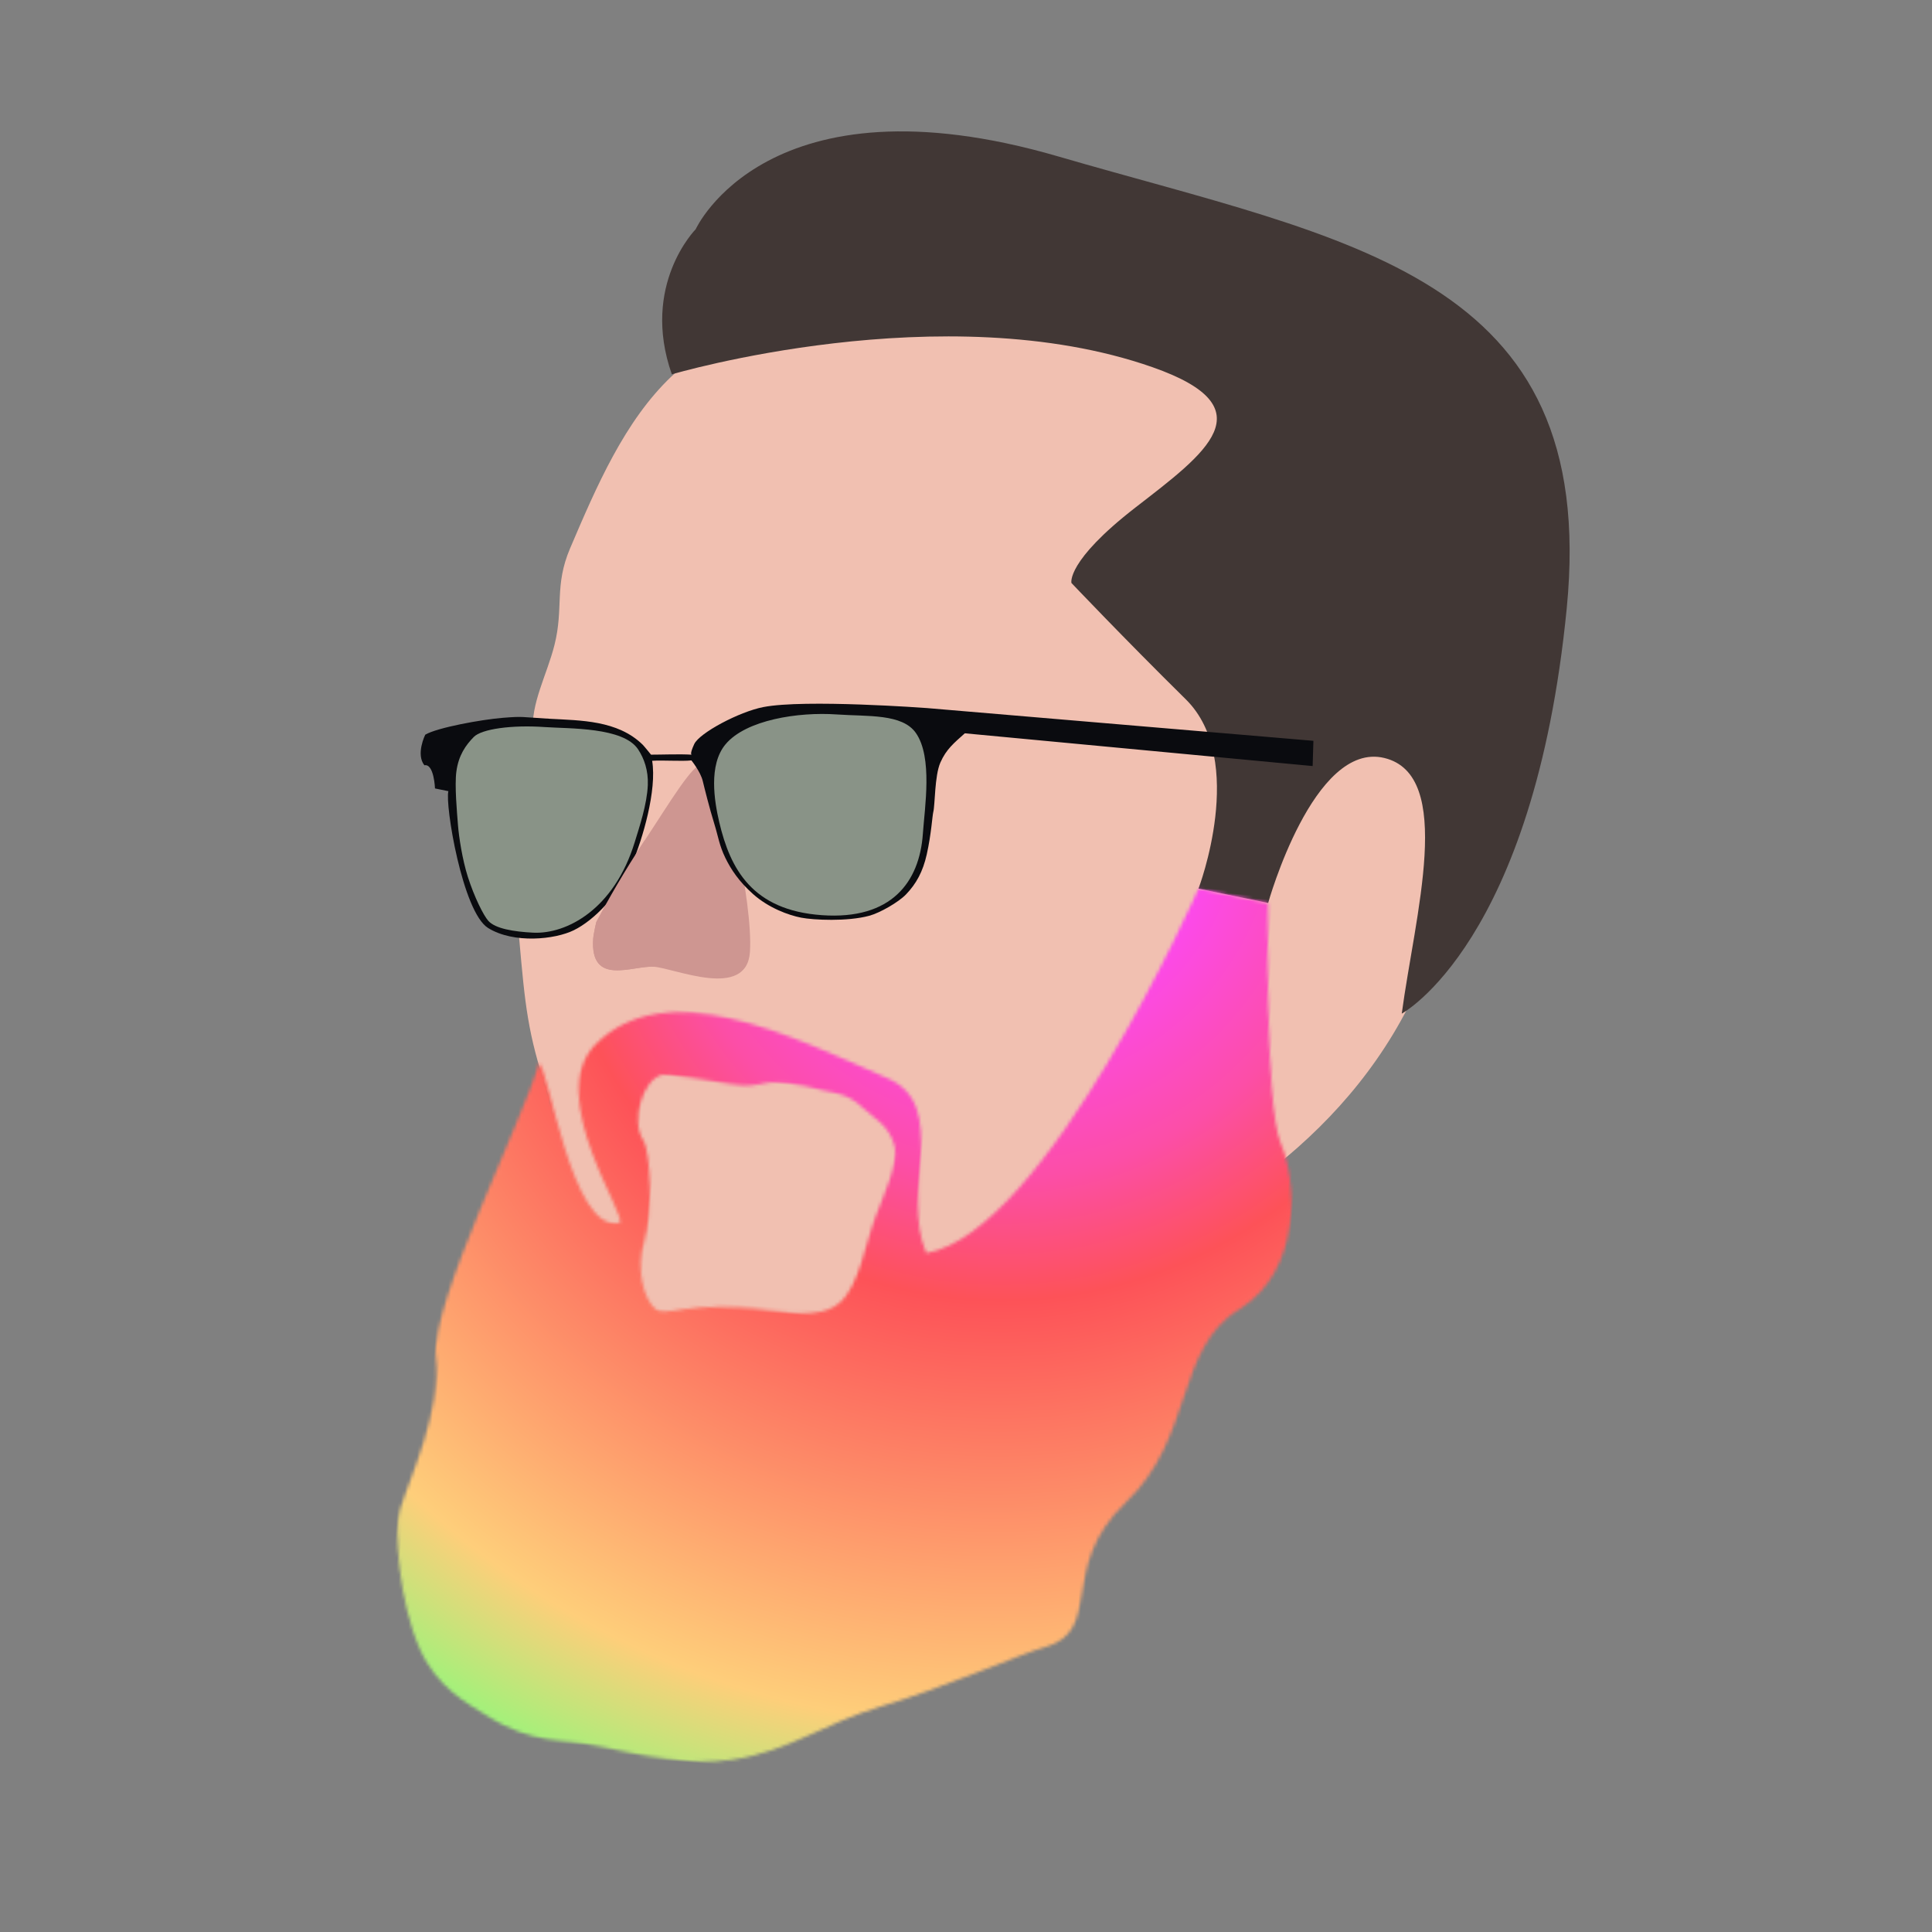 <?xml version="1.0" encoding="UTF-8" standalone="no"?>
<svg
   version="1.1"
   id="Layer_1"
   x="0px"
   y="0px"
   viewBox="0 0 600 600"
   xml:space="preserve"
   width="600"
   height="600"
   xmlns="http://www.w3.org/2000/svg"
   xmlns:svg="http://www.w3.org/2000/svg">
   
   <rect x="0" y="0" width="600" height="600" fill="#808080" stroke="none"/>
   
   <style
   type="text/css"
   id="style824">
     .hair{
       opacity:1;
       fill:#413735;
       fill-opacity:1;
     }
     .head{
       opacity:1;
       fill:#f1c0b1;
       fill-opacity:1;
     }
     .nose{
       opacity:1;
       fill:#CE9691;
       fill-opacity:1;
     }
     .rims{
       opacity:1;
       fill:#0a0b0f;
       fill-opacity:1;
     }
     .lens{
       opacity:1;
       fill:#899387;
       fill-opacity:1;
     }
     .beard{
       opacity:1;
       fill:#ffffff;
       fill-opacity:1;
     }
   </style>

  <defs>
    <radialGradient id="rg1" cx="0.474" cy="0.472" r="50%">
      <stop offset="5%" style="stop-color:#CB70FE;"/>
      <stop offset="15%" style="stop-color:#FC49F5;"/>
      <stop offset="30%" style="stop-color:#FC4EA7;"/>
      <stop offset="40%" style="stop-color:#FD5258;"/>
      <stop offset="75%" style="stop-color:#FECE7A;"/>
      <stop offset="90%" style="stop-color:#7EFF7A;"/>
      <stop offset="100%" style="stop-color:#7EFFFF;"/>
    </radialGradient>
    
    <mask id="beard-mask">
      <path
    id="beard"
    class="beard"
    d="m 377.322,270.768 c 0,0 -39.709,109.83 -76.426,118.785 -9.403,-17.91 4.312,-46.117 -15.672,-53.283 -31.56,-11.317 -71.059,-27.63 -91.328,-4.186 -15.078,17.44 14.69,53.782 11.18,54.783 -14.733,4.203 -25.215,-47.437 -28.328,-47.674 -3.385,17.247 -28.433,76.529 -25.527,93.096 2.905,16.567 -5.383,37.874 -7.809,48.018 -1.53,6.398 1.613,28.558 9.125,42.809 6.122,11.614 15.855,15.85 22.527,19.408 14.859,7.925 23.874,5.249 35.34,6.924 12.772,1.866 28.231,4.089 41.568,1.215 16.923,-3.647 27.834,-13.393 44.461,-19.588 19.584,-7.296 42.287,-19.372 49.67,-21.986 18.154,-6.43 2.255,-25.056 21.957,-46.549 19.702,-21.493 12.09,-48.807 30.896,-62.24 18.806,-13.433 15.223,-41.193 9.402,-52.387 -5.821,-11.194 -9.143,-74.227 -9.143,-74.227 z m -159.625,69.154 c 3.965,0.043 6.194,0.358 19.184,1.523 10.919,0.98 7.237,-2.855 22.449,-1.072 9.57,1.978 12.809,0.612 19.03,5.744 3.409,2.813 8.494,4.784 10.434,11.167 1.562,5.138 -2.535,15.814 -4.408,22.05 -2.652,8.827 -3.546,21.66 -9.246,27.482 -4.08,4.167 -11.129,4.554 -21.748,3.884 -25.454,-1.605 -31.687,4.67 -35.356,1.918 -3.669,-2.752 -6.827,-11.827 -4.774,-20.492 2.064,-8.714 0.111,-27.952 -2.521,-31.416 -4.357,-5.733 -1.377,-18.804 4.355,-20.639 0.366,-0.117 1.28,-0.165 2.602,-0.15 z"/>
    </mask>
  </defs>

<g transform="scale(1, 1) translate(0, 0)">
<g transform="rotate(4, 300, 200)">
   <path
     id="head"
     class="head"
     d="m 453.513,274.255 c -10.312,54.654 -49.866,89.252 -88.225,110.795 -41.439,23.273 -61.603,62.816 -101.992,62.816 -19.199,0 -28.69,3.387 -44.574,-4.233 -16.711,-8.017 -12.591,-15.66 -24.593,-36.448 -6.004,-10.4 -9.224,-47.418 -14.147,-59.301 -7.364,-17.775 -8.763,-26.442 -12.049,-47.125 -2.934,-18.466 7.33,-19.188 7.33,-39.084 0,-9.295 -6.206,-16.288 -7.496,-24.679 -1.401,-9.115 3.067,-18.252 4.771,-27.825 2.089,-11.734 -1.41,-18.245 2.741,-30.244 6.824,-19.72 14.148,-40.664 27.656,-55.41 31.541,-34.431 73.972,-59.977 101.697,-60.345 43.039,-0.571 128.739,12.321 154.68,57.043 21.137,36.44 3.957,102.333 -5.799,154.04 z"
 />
     
     <path
     id="hair"
     class="hair"
     d="m 203.027,122.826 c -11.677,-27.004 4.245,-45.464 4.245,-45.464 0,0 18.715,-50.379 110.768,-30.402 C 409.833,66.88 488.256,71.523 485.337,175.889 c -2.919,104.366 -42.33,129.18 -42.33,129.18 0,0 -0.046,0.729 0,0 1.93,-30.627 11.385,-75.045 -10.947,-78.822 -22.333,-3.776 -32.842,47.439 -32.842,47.439 l -21.895,-2.919 c 0,0 12.407,-40.87 -8.028,-58.386 -20.435,-17.516 -37.951,-33.572 -37.951,-33.572 0,0 -2.189,-6.568 18.246,-24.814 20.435,-18.246 39.07,-33.691 2.189,-43.79 -66.326,-18.161 -148.751,12.622 -148.751,12.622 z"/>
     
     <path
     id="nose"
     class="nose"
     d="m 239.737,300.106 c 0,14.977 -22.907,6.645 -29.454,6.645 -6.546,-10e-6 -19.366,7.614 -19.396,-7.363 -0.003,-1.536 0.596,-5.225 0.596,-5.225 3.124,-7.09 7.597,-16.424 13.265,-26.413 6.915,-12.187 13.266,-25.03 16.495,-25.03 6.546,0 18.494,42.409 18.494,57.387 z" />
     
     <path
     id="rims"
     class="rims"
     d="m 289.242,220.693 c 0,0 -38.002,-0.166 -50.68,3.24 -7.405,1.99 -19.227,9.404 -20.586,12.957 -1.358,3.553 -0.521,3.344 -0.521,3.344 -3.741,0.021 -9.498,0.663 -12.637,0.873 0,0 -2.312,-2.486 -2.766,-2.875 -8.304,-7.117 -19.968,-6.171 -29.26,-6.051 -9.3,0.12 -8.146,-0.258 -14.631,0.713 -6.485,0.971 -20.193,4.453 -23.725,6.92 0,0 -2.569,6.259 0.396,9.488 2.966,-0.791 3.789,6.953 3.789,6.953 l 4.213,0.551 c -0.845,4.059 6.98,37.194 15.283,41.543 8.304,4.349 20.943,2.11 26.596,-1.186 6.136,-3.577 13.226,-11.935 16.65,-21.979 2.641,-7.746 6.092,-23.144 3.937,-32.201 3.093,-0.449 9.294,-0.44 12.153,-0.973 0,0 3.056,3.267 3.971,6.164 0.666,2.108 2.629,8.182 4.543,13.111 1.411,3.633 1.971,6.479 4.103,10.178 1.998,3.466 4.745,7.045 9.379,10.624 5.146,3.974 11.461,5.782 15.412,6.266 3.845,0.47 14.338,0.258 21.025,-2.052 3.319,-1.146 8.817,-4.865 10.953,-7.422 2.958,-3.54 4.737,-7.441 5.557,-12.83 0.976,-6.418 0.885,-12.053 1.105,-13.266 0.418,-2.299 -0.395,-11.244 1.127,-15.5 1.522,-4.256 3.813,-6.366 6.943,-9.59 l 108.465,2.611 -0.312,-7.836 z"/>
     
     <path
     id="lensr"
     class="lens"
     d="m 201.668,268.54 c -4.917,21.288 -19.141,30.061 -29.519,30.267 -6.054,0.12 -11.843,-0.422 -14.159,-2.711 -1.596,-1.578 -4.824,-7.008 -7.283,-13.188 -2.08,-5.227 -3.638,-12.213 -4.15,-15.666 -0.609,-4.108 -1.955,-12.281 -1.679,-16.681 0.32,-5.111 2.334,-8.388 4.645,-11.1 2.245,-2.635 11.465,-4.601 21.749,-4.601 7.66,0 24.37,-1.723 29.421,4.881 2.071,2.707 3.646,6.285 3.783,10.827 0.184,6.08 -1.746,13.37 -2.809,17.972 z"/>
     
     <path
     id="lensl"
     class="lens"
     d="m 290.749,259.734 c 0,14.913 -7.746,27.398 -29.494,27.398 -21.749,0 -29.434,-12.361 -33.844,-26.608 -1.977,-6.388 -4.595,-17.434 0.224,-24.184 5.776,-8.09 21.961,-11.716 33.817,-11.716 9.692,0 20.32,-1.723 24.96,4.043 5.773,7.174 4.336,22.798 4.336,31.065 z"/>
     
     <path
     id="nose2"
     class="nose"
     d="m 210.283,306.751 c -6.546,-10e-6 -19.366,7.614 -19.396,-7.363 -0.003,-1.536 0.596,-5.225 0.596,-5.225 3.124,-7.09 7.597,-16.424 13.265,-26.413 17.587,11.472 12.724,31.456 5.536,39.002 z" />
     
     
     <g mask="url(#beard-mask)" >
       <g id="spirals" transform="translate(320,250) rotate(300)" style="fill:none;stroke-width:80px;stroke-linecap:round;">
    <path id="spiral1" class="sprial" style="stroke:url(#rg1);" d="M0,0C3.36,0.06,6.6,-2.82,7.07,-7.07C7.66,-11.26,5.28,-16.67,0,-20C-5.18,-23.4,-13.27,-24.43,-21.21,-21.21C-29.13,-18.12,-36.69,-10.51,-40,0C-43.42,10.46,-42.3,23.68,-35.36,35.36C-28.53,47,-15.79,56.71,0,60C15.69,63.43,34.14,60.2,49.5,49.5C64.88,38.98,76.71,21.03,80,0C83.43,-20.92,78.08,-44.6,63.64,-63.64C49.44,-82.74,26.27,-96.74,0,-100C-26.16,-103.45,-55.05,-95.94,-77.78,-77.78C-100.6,-59.88,-116.76,-31.53,-120,0C-123.48,31.43,-113.8,65.49,-91.92,91.92C-70.34,118.47,-36.76,136.79,0,140C36.66,143.5,75.94,131.67,106.07,106.07C136.34,80.79,156.81,42,160,0C163.53,-41.9,149.54,-86.4,120.21,-120.21C91.24,-154.2,47.24,-176.83,0,-180C-47.13,-183.56,-96.85,-167.4,-134.35,-134.35C-172.06,-101.7,-196.86,-52.47,-200,0C-203.55,52.4,-185.28,107.29,-148.49,148.49C-112.14,189.9,-57.74,216.9,0,220C57.63,223.58,117.75,203.14,162.63,162.63C207.77,122.6,236.92,62.97,240,0C243.62,-62.86,220.98,-128.21,176.78,-176.78C133.05,-225.63,68.21,-256.95,0,-260C-68.13,-263.64,-138.65,-238.85,-190.92,-190.92C-243.49,-143.49,-276.98,-73.47,-280,0C-283.66,73.36,-256.71,149.1,-205.06,205.06C-153.94,261.36,-78.71,297,0,300C78.6,303.69,159.56,274.58,219.2,219.2C279.23,164.4,317.02,83.94,320,0C323.72,-83.84,292.44,-170.01,233.35,-233.35C174.84,-297.12,89.21,-337.04,0,-340C-89.07,-343.71,-180.46,-310.32,-247.49,-247.49C-315,-185.31,-357.03,-94.41,-360,0C-363.74,94.33,-328.18,190.91,-261.63,261.63C-195.75,332.86,-99.67,377.06,0,380C99.57,383.76,201.36,346.05,275.77,275.77C350.73,206.2,397.08,104.91,400,0"/>
        </g>
      </g>
</g>
</g>
</svg>
